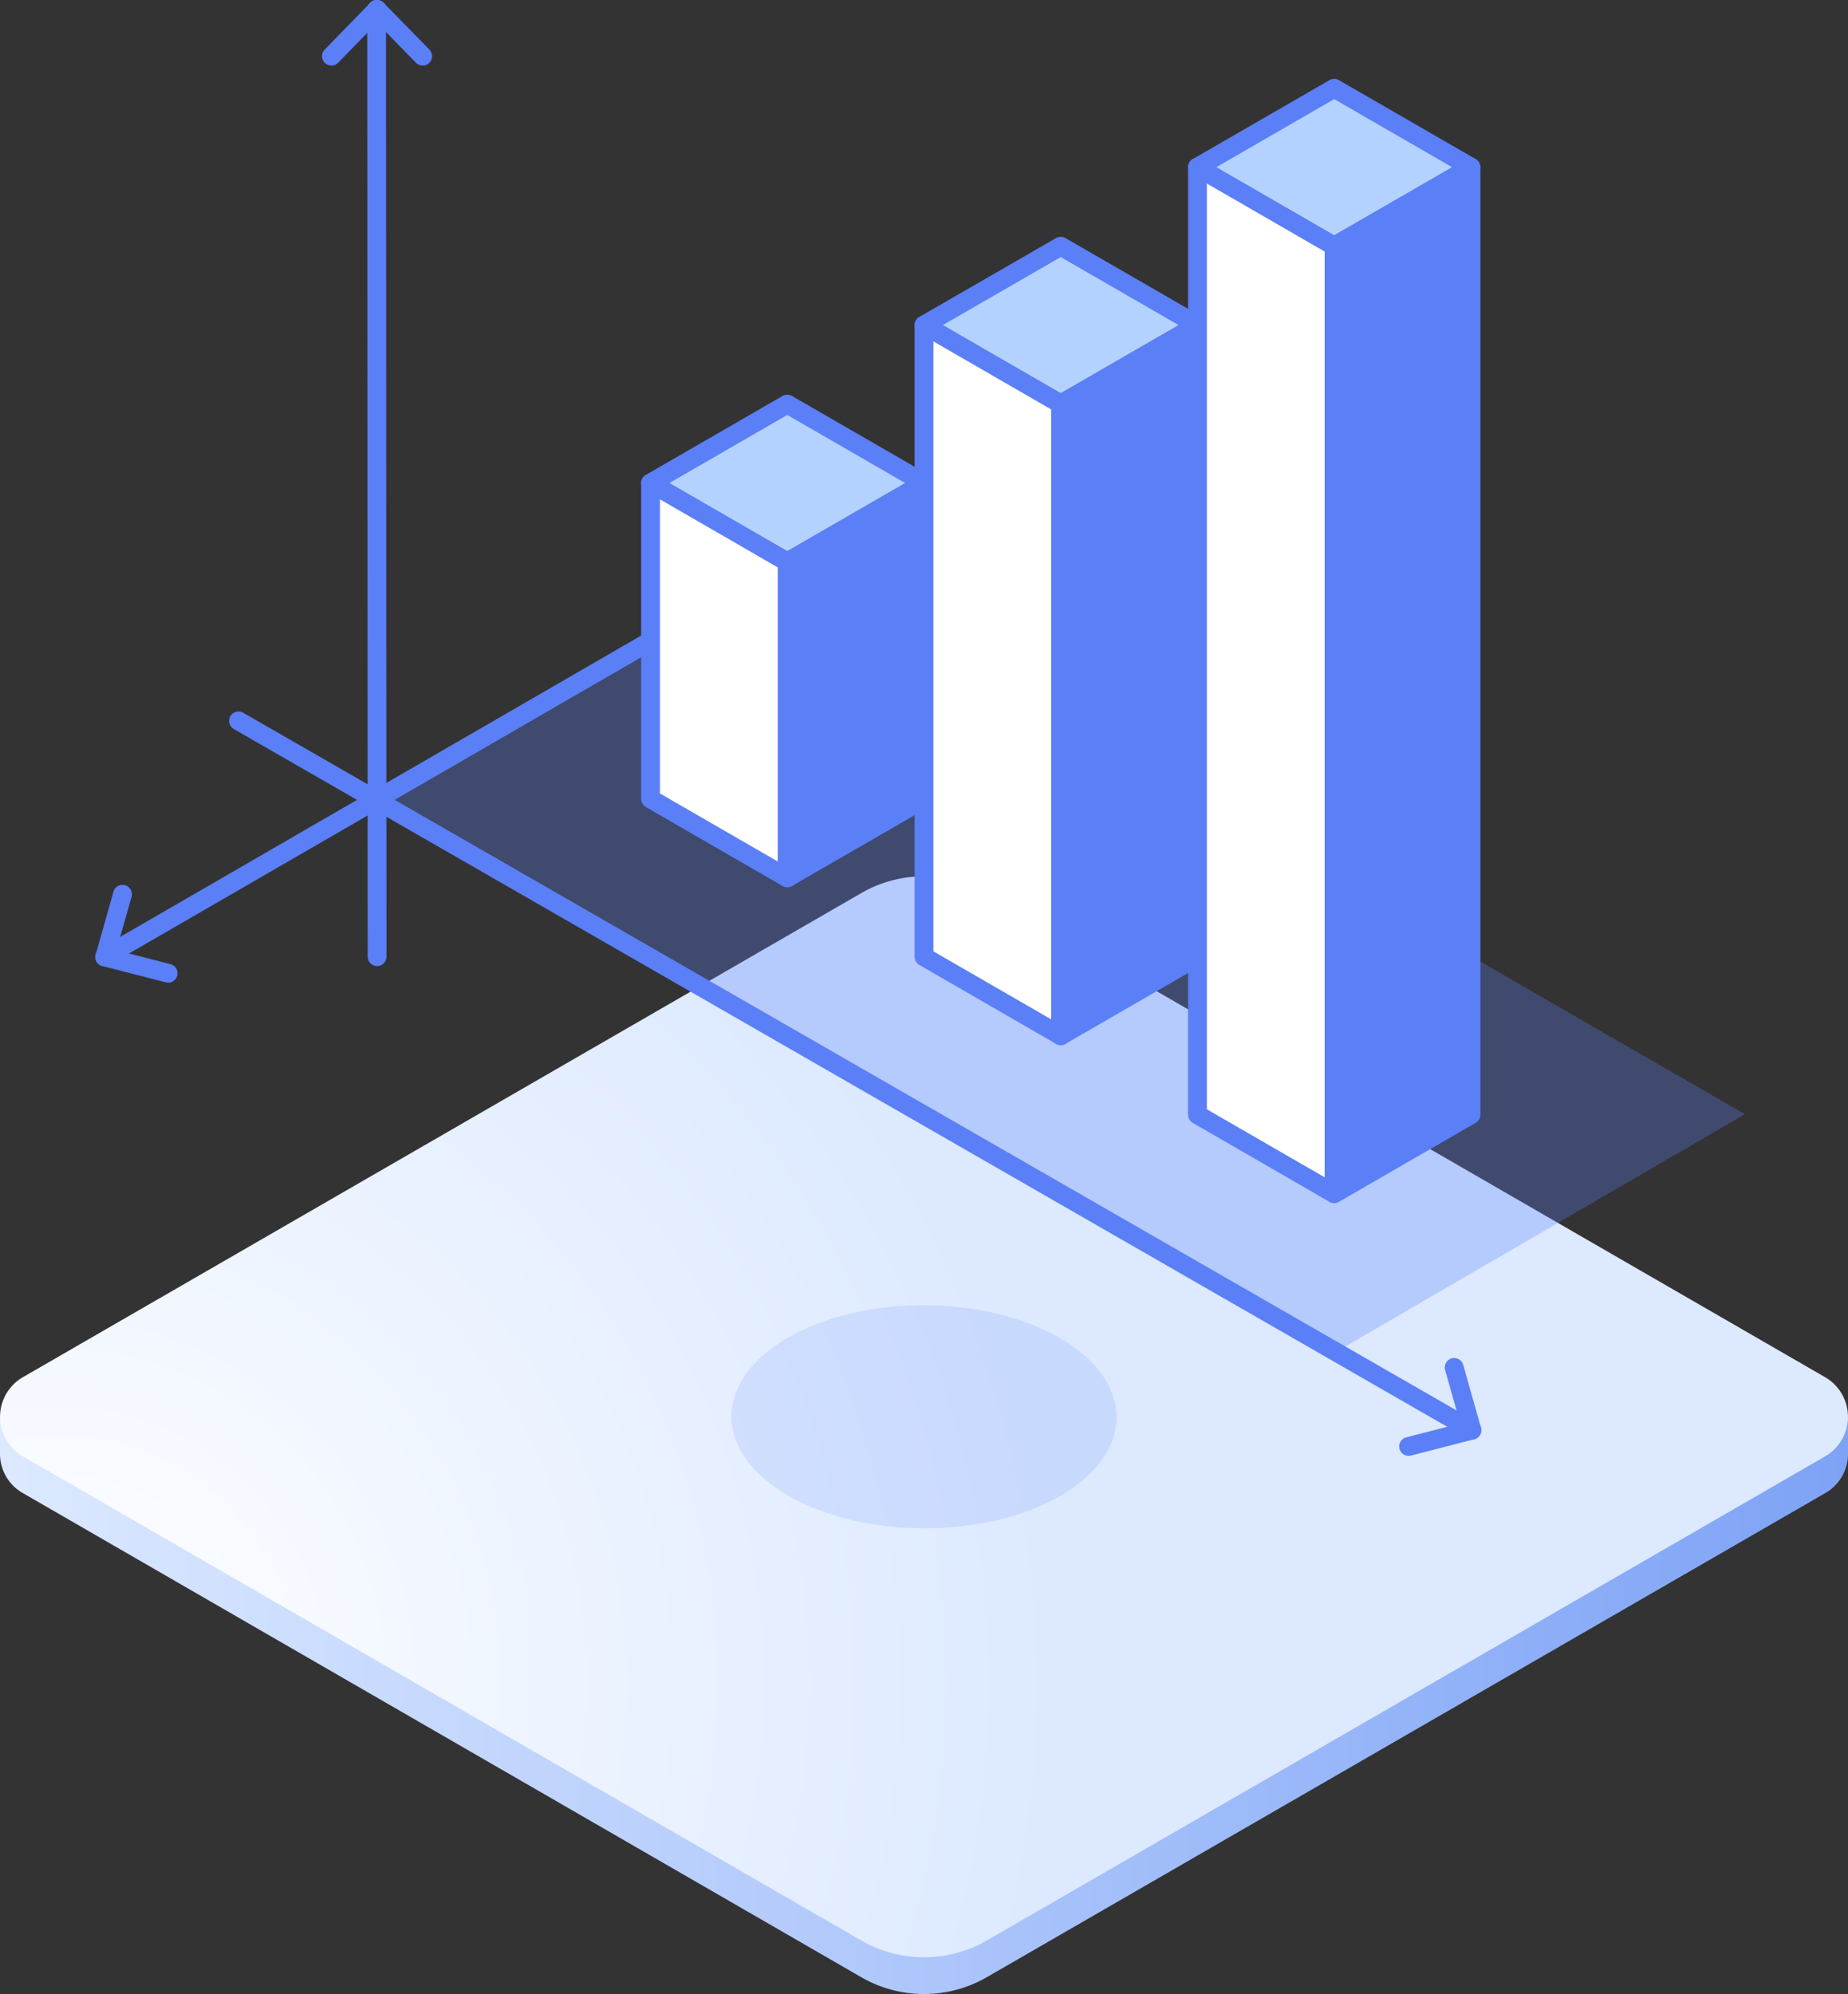 <svg xmlns="http://www.w3.org/2000/svg" xmlns:xlink="http://www.w3.org/1999/xlink" viewBox="0 0 286.94 309.56"><rect x="0" y="0" width="286.94" height="309.56" fill="#333333" stroke="none"/><defs><style>.cls-1{fill:url(#linear-gradient);}.cls-2{fill:url(#radial-gradient);}.cls-3{opacity:0.3;}.cls-4,.cls-5,.cls-9{fill:#5b7ff6;}.cls-4{opacity:0.5;}.cls-5{opacity:0.3;}.cls-6{fill:none;}.cls-6,.cls-7,.cls-8,.cls-9{stroke:#5b7ff6;stroke-linecap:round;stroke-linejoin:round;stroke-width:2.92px;}.cls-7{fill:#b3d2ff;}.cls-8{fill:#fff;}</style><linearGradient id="linear-gradient" y1="225.65" x2="286.94" y2="225.65" gradientUnits="userSpaceOnUse"><stop offset="0" stop-color="#dce9ff"/><stop offset="1" stop-color="#7ea3f6"/></linearGradient><radialGradient id="radial-gradient" cx="8.95" cy="260.14" r="155.38" gradientTransform="matrix(0.94, -0.35, 0.35, 0.95, -90.72, 16.94)" gradientUnits="userSpaceOnUse"><stop offset="0" stop-color="#fff"/><stop offset="1" stop-color="#dce9ff"/></radialGradient></defs><title>Asset 3</title><g id="Layer_2" data-name="Layer 2"><g id="_001_-_crie_materiais_consistentes" data-name="001 - crie materiais consistentes"><path class="cls-1" d="M284.05,219.95a7.29,7.29,0,0,0-.66-.44L153.23,144.35a19.51,19.51,0,0,0-19.51,0L3.55,219.5a7.29,7.29,0,0,0-.66.44H0v5.7a7,7,0,0,0,3.55,6.15l130.17,75.15a19.51,19.51,0,0,0,19.51,0L283.39,231.8a7,7,0,0,0,3.55-6.15v-5.7Z"/><path class="cls-2" d="M283.39,226.09,153.23,301.24a19.51,19.51,0,0,1-19.51,0L3.55,226.09a7.1,7.1,0,0,1,0-12.29l130.17-75.15a19.51,19.51,0,0,1,19.51,0L283.39,213.8A7.1,7.1,0,0,1,283.39,226.09Z"/><g class="cls-3"><path class="cls-4" d="M164.53,207.7c11.72,6.77,11.78,17.73.14,24.49s-30.55,6.76-42.27,0-11.77-17.72-.14-24.48S152.83,200.94,164.53,207.7Z"/></g><polygon class="cls-5" points="58.51 124.01 122.24 87.23 270.94 172.97 207.29 209.96 58.51 124.01"/><line class="cls-6" x1="122.24" y1="87.23" x2="16.24" y2="148.53"/><line class="cls-6" x1="37.03" y1="111.91" x2="228.54" y2="222.01"/><line class="cls-6" x1="58.55" y1="148.51" x2="58.48" y2="1.46"/><polygon class="cls-7" points="143.47 74.99 122.24 87.25 101.01 74.99 122.24 62.73 143.47 74.99"/><polygon class="cls-8" points="122.24 136.28 101.01 124.02 101.01 74.99 122.24 87.25 122.24 136.28"/><polygon class="cls-9" points="122.24 136.28 143.47 124.02 143.47 74.99 122.24 87.25 122.24 136.28"/><polygon class="cls-7" points="185.93 50.47 164.7 62.73 143.47 50.47 164.7 38.22 185.93 50.47"/><polygon class="cls-8" points="164.7 160.79 143.47 148.53 143.47 50.47 164.7 62.73 164.7 160.79"/><polygon class="cls-9" points="164.7 160.79 185.93 148.53 185.93 50.47 164.7 62.73 164.7 160.79"/><polygon class="cls-7" points="228.4 25.96 207.16 38.22 185.93 25.96 207.16 13.7 228.4 25.96"/><polygon class="cls-8" points="207.16 185.31 185.93 173.05 185.93 25.96 207.16 38.22 207.16 185.31"/><polygon class="cls-9" points="207.16 185.31 228.4 173.05 228.4 25.96 207.16 38.22 207.16 185.31"/><line class="cls-6" x1="58.53" y1="1.46" x2="51.46" y2="8.72"/><line class="cls-6" x1="65.63" y1="8.72" x2="58.53" y2="1.46"/><line class="cls-6" x1="228.54" y1="222.02" x2="225.79" y2="212.28"/><line class="cls-6" x1="218.71" y1="224.55" x2="228.54" y2="222.02"/><line class="cls-6" x1="16.27" y1="148.56" x2="19.02" y2="138.82"/><line class="cls-6" x1="26.11" y1="151.09" x2="16.27" y2="148.56"/></g></g></svg>